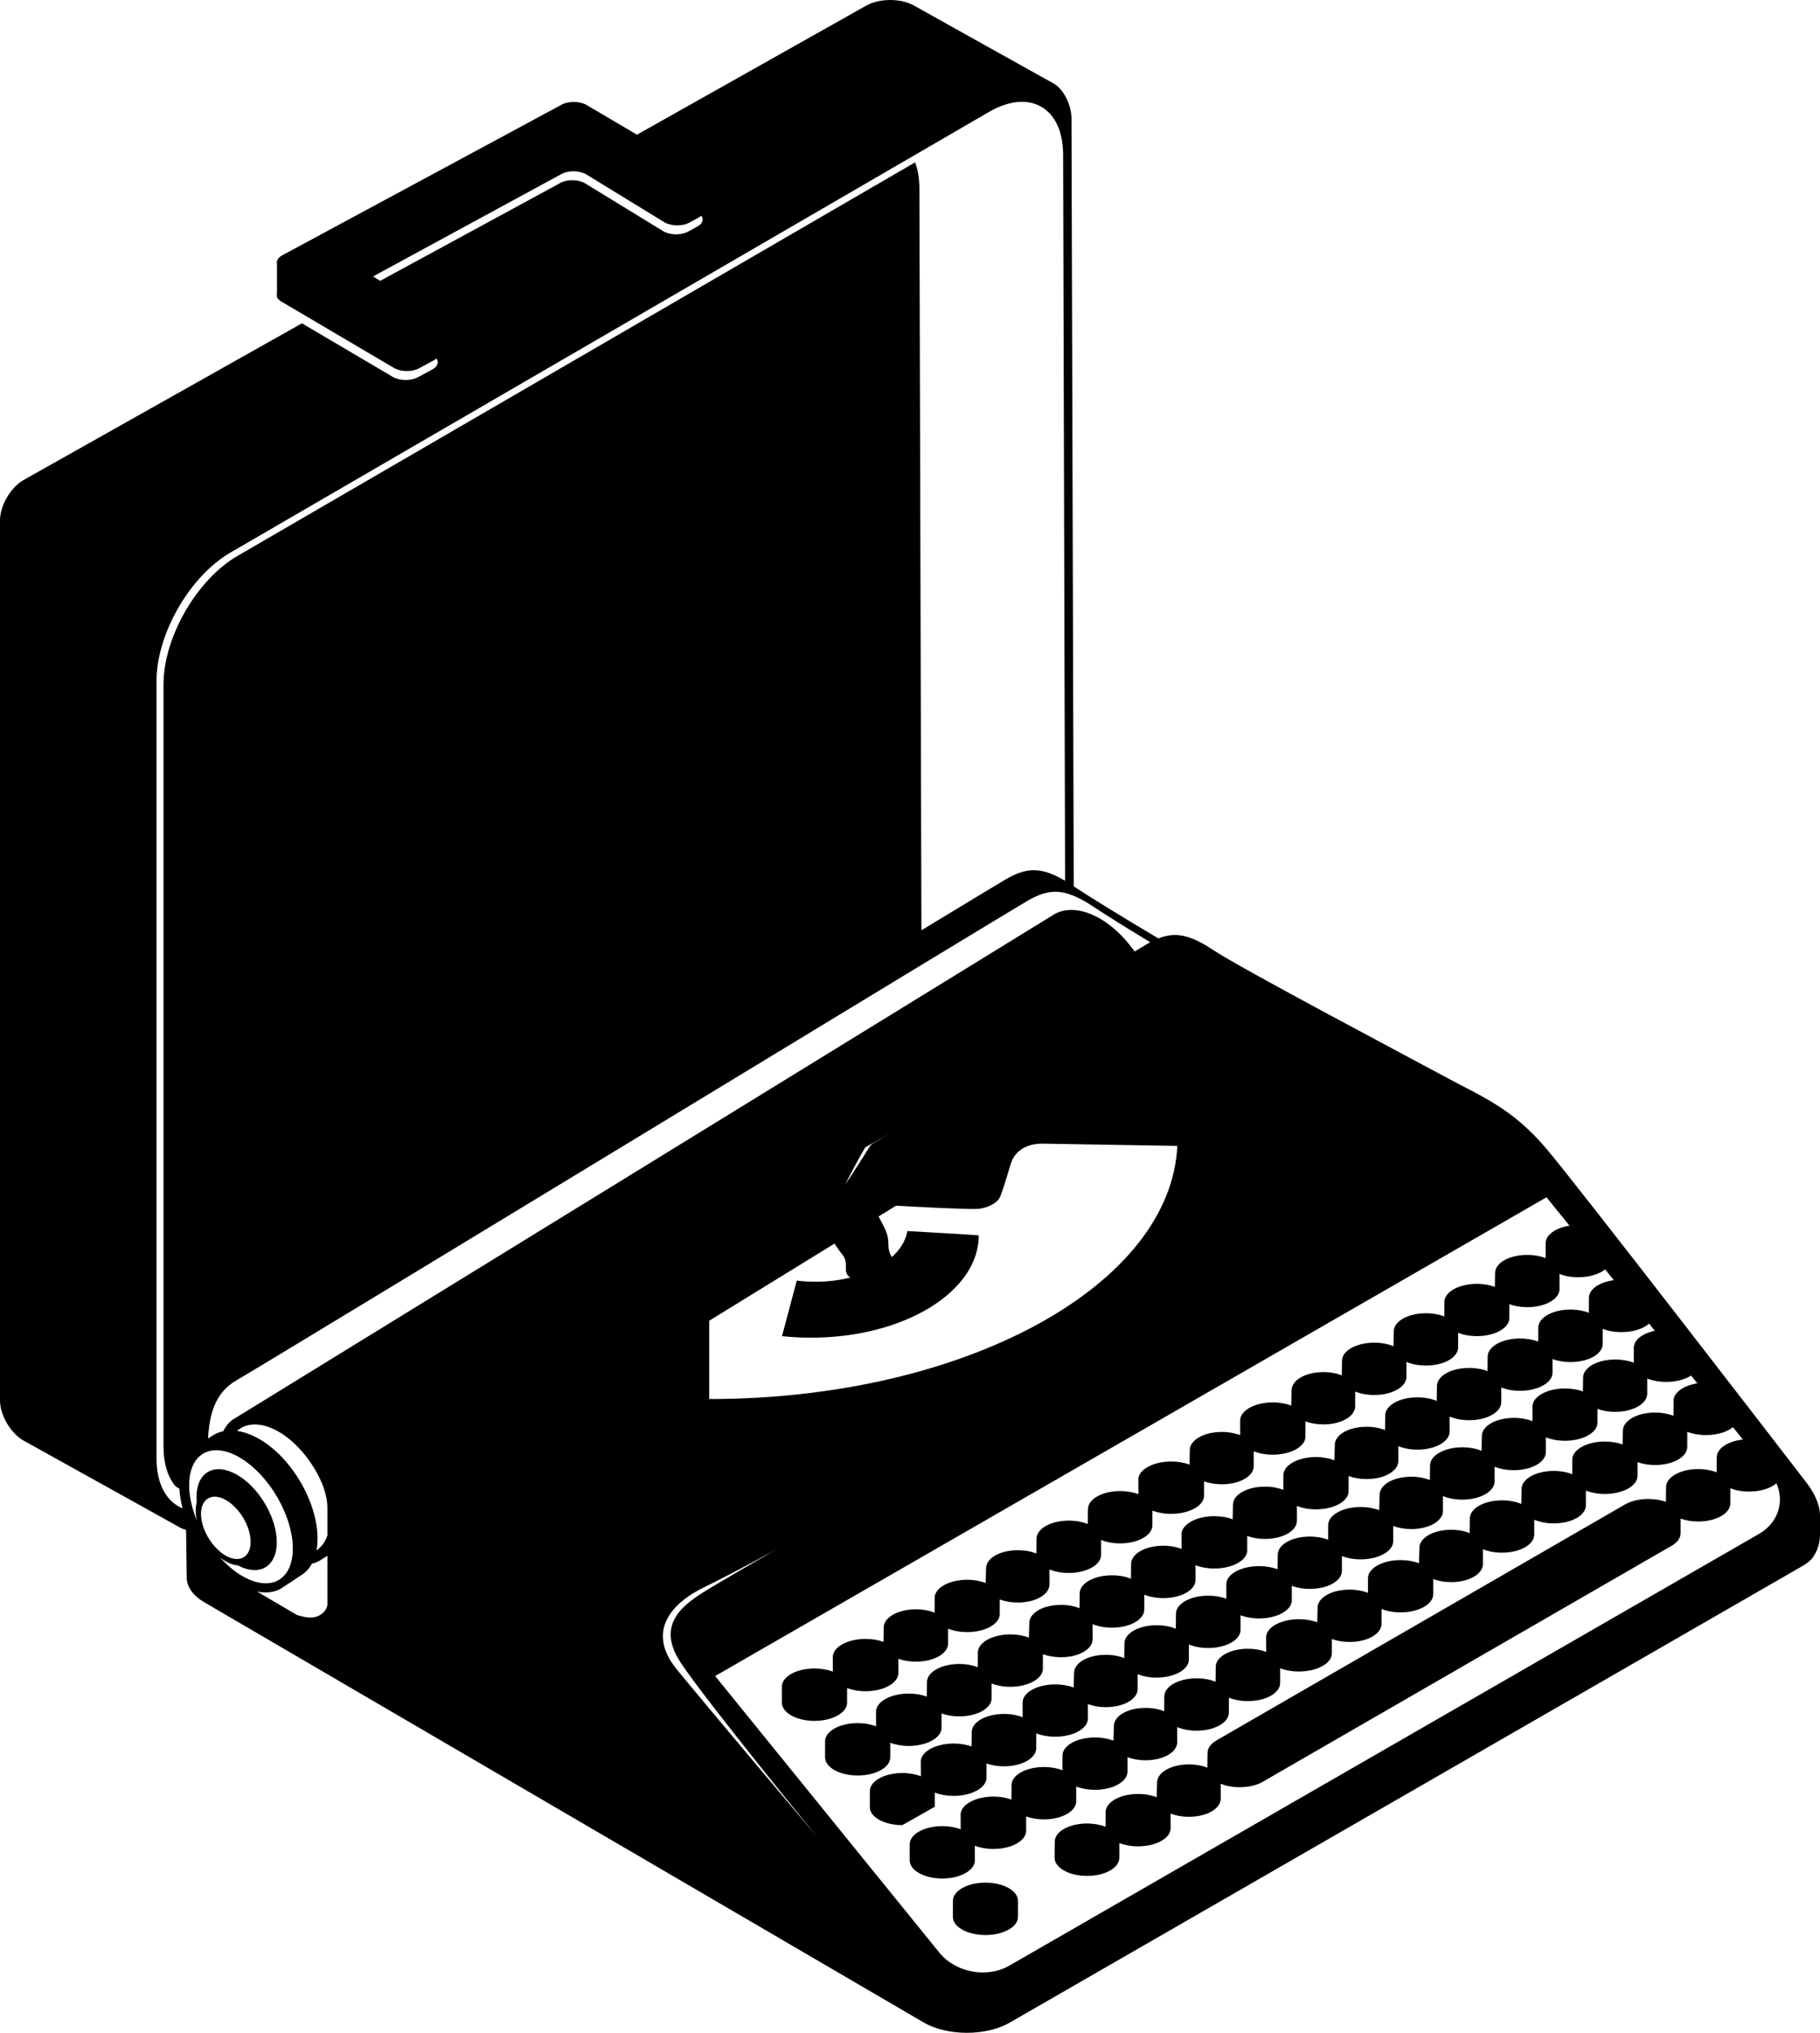 <?xml version="1.0" ?>
<svg xmlns="http://www.w3.org/2000/svg" viewBox="0 0 81.225 90.71">
	<g id="Group">
		<path d="M81.225,67.591 C81.223,67.269 81.071,66.75 80.657,66.202 C79.35,64.504 70.427,52.924 69.009,51.249 C67.48,49.441 66.116,48.926 64.513,48.057 C62.908,47.188 55.388,43.22 54.138,42.386 C53.099,41.695 52.445,41.576 51.697,41.872 C50.041,40.891 48.631,40.018 47.92,39.55 L47.826,7.627 C47.824,6.96 47.822,5.907 47.82,5.288 C47.818,4.669 47.457,3.964 47.015,3.722 C46.573,3.48 40.783,0.244 40.783,0.244 C40.2,-0.082 39.248,-0.081 38.666,0.247 L28.427,6.01 L26.186,4.689 C25.882,4.51 25.379,4.501 25.07,4.668 L12.591,11.395 C12.409,11.494 12.332,11.632 12.362,11.766 L12.362,13.005 C12.361,13.103 12.341,13.246 12.385,13.308 C12.409,13.341 12.478,13.409 12.551,13.452 L17.58,16.416 C17.884,16.595 18.386,16.604 18.697,16.437 L19.35,16.084 C19.402,16.056 19.445,16.025 19.48,15.992 C19.595,16.16 19.534,16.356 19.298,16.483 L18.644,16.836 C18.333,17.003 17.831,16.994 17.527,16.815 L13.474,14.427 L1.058,21.415 C0.477,21.742 0,22.556 0,23.223 L0,62.481 C0,63.149 0.478,63.96 1.062,64.284 L6.474,67.29 C7.056,67.615 7.766,68.008 8.048,68.166 C8.124,68.208 8.211,68.238 8.304,68.259 C8.304,68.465 8.333,70.315 8.333,70.315 C8.304,70.741 8.566,71.171 9.121,71.495 L41.215,90.238 C42.27,90.854 44.002,90.86 45.061,90.25 L80.463,69.864 C80.859,69.636 80.973,69.418 81.098,69.137 C81.225,68.858 81.229,68.477 81.229,68.362 C81.227,68.36 81.227,67.829 81.225,67.591 Z M52.542,51.129 C52.257,57.372 43.034,62.425 31.652,62.425 L31.652,58.931 L37.243,55.489 C37.366,55.678 37.48,55.84 37.566,55.94 C37.948,56.384 37.551,56.73 37.944,57.006 C37.465,57.125 36.942,57.191 36.394,57.191 C36.109,57.191 35.83,57.173 35.559,57.139 L34.9,59.619 C35.323,59.664 35.757,59.687 36.201,59.687 C40.332,59.687 43.681,57.644 43.681,55.124 C43.681,55.108 40.494,54.93 40.494,54.93 C40.424,55.358 40.178,55.753 39.801,56.091 C39.52,55.61 39.769,55.46 39.517,54.885 C39.448,54.726 39.335,54.51 39.209,54.279 L39.99,53.798 C41.288,53.87 42.832,53.948 43.519,53.945 C43.861,53.944 44.212,53.821 44.435,53.645 C44.533,53.567 44.607,53.477 44.642,53.384 C44.82,52.913 44.98,52.362 45.101,51.954 C45.353,51.11 46.179,51.029 46.501,51.029 C46.585,51.032 52.481,51.129 52.542,51.129 Z M39.686,50.585 C39.49,50.703 39.291,50.821 39.093,50.937 C39.093,50.937 38.887,51.044 38.821,51.148 C38.62,51.466 38.069,52.357 37.722,52.849 C37.721,52.85 37.721,52.85 37.721,52.851 C37.721,52.85 37.721,52.849 37.722,52.848 C37.953,52.386 38.364,51.618 38.611,51.202 L39.686,50.585 Z M47.921,39.972 L47.921,39.972 C48.187,40.08 48.476,40.242 48.802,40.459 C49.298,40.79 50.208,41.361 51.335,42.043 L51.335,42.043 L51.335,42.043 C51.296,42.064 51.257,42.085 51.218,42.107 C51.154,42.144 50.954,42.263 50.636,42.456 C49.525,40.878 47.954,40.212 46.996,40.829 L10.341,63.373 C10.184,63.504 10.057,63.669 9.961,63.862 C9.792,63.897 9.633,63.962 9.488,64.054 L9.286,64.184 C9.338,63.184 9.568,62.154 10.54,61.598 C11.895,60.823 44.394,41.049 45.853,40.196 C45.865,40.189 45.874,40.184 45.882,40.179 C46.263,39.961 46.601,39.829 46.945,39.798 C47.136,39.781 47.332,39.795 47.537,39.844 L47.537,39.844 C47.659,39.875 47.786,39.917 47.921,39.972 Z M16.968,12.531 L16.648,12.335 L25.068,7.76 C25.378,7.592 25.878,7.605 26.177,7.789 L29.639,9.91 C29.941,10.094 30.44,10.107 30.75,9.94 L31.173,9.711 C31.223,9.684 31.264,9.655 31.298,9.623 C31.416,9.788 31.358,9.982 31.121,10.11 L30.698,10.339 C30.388,10.507 29.888,10.493 29.587,10.309 L26.125,8.188 C25.824,8.004 25.325,7.991 25.016,8.159 L16.968,12.531 Z M7.297,30.534 L7.297,64.553 C7.297,65.268 7.471,65.839 7.772,66.24 C7.772,66.24 7.876,66.375 8.004,66.422 C8.022,66.703 8.07,66.999 8.15,67.302 C7.438,67.012 6.985,66.232 6.985,65.073 L6.985,30.386 C6.985,28.288 8.467,25.711 10.282,24.657 L44.137,4.995 C45.951,3.942 47.44,4.796 47.446,6.893 L47.534,39.302 C46.468,38.664 45.809,38.707 44.919,39.217 C44.728,39.325 43.302,40.188 41.122,41.509 L41.032,8.401 C41.031,7.957 40.964,7.57 40.841,7.244 L10.598,24.806 C8.783,25.859 7.297,28.436 7.297,30.534 Z M9.363,68.717 C8.896,68.01 8.839,67.195 9.234,66.894 C9.629,66.593 10.328,66.921 10.794,67.628 C11.261,68.335 11.317,69.151 10.923,69.452 C10.527,69.752 9.828,69.423 9.363,68.717 Z M9.818,69.494 C10.086,69.703 10.365,69.829 10.615,69.848 C11.105,70.106 11.586,70.137 11.927,69.877 C12.568,69.39 12.475,68.068 11.72,66.924 C10.965,65.78 9.834,65.248 9.195,65.735 C8.862,65.988 8.728,66.465 8.781,67.028 C8.718,67.259 8.718,67.541 8.784,67.841 C8.282,66.614 8.323,65.425 8.962,64.932 C9.769,64.308 11.226,65.032 12.217,66.549 C13.207,68.066 13.356,69.8 12.549,70.424 C11.874,70.944 10.748,70.527 9.818,69.494 Z M14.612,71.579 C14.612,71.813 14.342,72.175 13.844,72.176 C13.62,72.176 13.263,72.067 13.255,72.062 C13.255,72.062 12.1,71.384 11.472,71.015 C11.926,71.109 12.346,71.044 12.675,70.793 L13.547,70.215 C13.7,70.098 13.824,69.947 13.922,69.771 C14.097,69.73 14.26,69.657 14.406,69.545 L14.611,69.419 C14.612,70.434 14.612,71.384 14.612,71.579 Z M14.612,68.51 C14.522,68.772 14.377,68.988 14.175,69.141 C14.159,69.154 14.143,69.165 14.126,69.176 C14.297,68.252 13.987,66.983 13.232,65.838 C12.468,64.68 11.459,63.973 10.58,63.847 C10.601,63.827 10.624,63.809 10.646,63.792 C11.472,63.163 12.932,63.852 13.907,65.328 C14.246,65.842 14.611,66.561 14.611,67.28 C14.611,67.999 14.612,68.046 14.612,68.51 Z M30.216,74.503 C28.639,72.581 30.393,71.332 31.337,70.868 C32.926,70.088 34.69,69.113 34.69,69.113 C34.69,69.113 33.161,69.986 31.909,70.731 C30.657,71.477 29.147,72.356 30.402,74.223 C31.628,76.047 36.495,81.993 36.495,81.993 C36.495,81.993 31.681,76.291 30.216,74.503 Z M41.913,87.114 L31.917,74.784 L69.019,53.423 L70.046,54.69 C69.431,54.784 68.982,55.096 68.982,55.469 L68.982,56.137 C68.75,56.047 68.468,55.993 68.16,55.993 C67.357,55.993 66.724,56.355 66.724,56.802 L66.714,57.42 C66.485,57.335 66.21,57.285 65.911,57.285 C65.108,57.285 64.462,57.646 64.462,58.094 L64.46,58.741 C64.228,58.65 63.946,58.597 63.638,58.597 C62.833,58.597 62.202,58.958 62.202,59.406 L62.192,60.07 C61.954,59.969 61.655,59.91 61.331,59.91 C60.526,59.91 59.892,60.272 59.892,60.719 L59.884,61.37 C59.655,61.277 59.372,61.223 59.062,61.223 C58.257,61.223 57.644,61.585 57.644,62.033 L57.626,62.716 C57.392,62.627 57.108,62.574 56.804,62.574 C56.001,62.574 55.347,62.936 55.347,63.384 L55.349,64.038 C55.117,63.947 54.835,63.894 54.527,63.894 C53.724,63.894 53.099,64.255 53.099,64.703 L53.087,65.35 C52.853,65.263 52.569,65.212 52.269,65.212 C51.466,65.212 50.802,65.574 50.802,66.021 L50.808,66.672 C50.578,66.583 50.296,66.531 49.992,66.531 C49.189,66.531 48.554,66.892 48.554,67.34 L48.546,68.003 C48.31,67.906 48.019,67.85 47.7,67.85 C46.895,67.85 46.258,68.212 46.258,68.66 L46.251,69.319 C46.022,69.225 45.737,69.17 45.423,69.17 C44.619,69.17 44.008,69.532 44.008,69.979 L43.989,70.632 C43.755,70.542 43.471,70.489 43.165,70.489 C42.362,70.489 41.712,70.851 41.712,71.298 L41.712,71.957 C41.478,71.863 41.191,71.808 40.876,71.808 C40.073,71.808 39.44,72.17 39.44,72.618 L39.431,73.261 C39.2,73.177 38.925,73.128 38.629,73.128 C37.826,73.128 37.167,73.49 37.167,73.937 L37.17,74.588 C36.937,74.499 36.654,74.447 36.35,74.447 C35.546,74.447 34.895,74.809 34.895,75.256 L34.895,75.976 C34.895,76.422 35.546,76.785 36.35,76.785 C37.154,76.785 37.805,76.423 37.805,75.976 L37.805,75.321 C38.04,75.411 38.325,75.463 38.629,75.463 C39.434,75.463 40.093,75.101 40.093,74.654 L40.093,74.015 C40.319,74.096 40.586,74.143 40.875,74.143 C41.679,74.143 42.313,73.782 42.313,73.334 L42.313,72.67 C42.551,72.767 42.846,72.824 43.165,72.824 C43.969,72.824 44.618,72.462 44.618,72.015 L44.618,71.368 C44.846,71.454 45.122,71.505 45.423,71.505 C46.226,71.505 46.837,71.143 46.837,70.696 L46.837,70.027 C47.077,70.127 47.376,70.185 47.7,70.185 C48.503,70.185 49.141,69.824 49.141,69.376 L49.141,68.712 C49.379,68.809 49.672,68.866 49.991,68.866 C50.796,68.866 51.43,68.504 51.43,68.057 L51.43,67.401 C51.668,67.494 51.957,67.548 52.268,67.548 C53.073,67.548 53.735,67.186 53.735,66.739 L53.735,66.097 C53.962,66.179 54.233,66.228 54.526,66.228 C55.331,66.228 55.954,65.867 55.954,65.419 L55.954,64.757 C56.194,64.853 56.487,64.908 56.804,64.908 C57.609,64.908 58.261,64.547 58.261,64.099 L58.261,63.421 C58.488,63.507 58.763,63.557 59.062,63.557 C59.865,63.557 60.48,63.196 60.48,62.748 L60.48,62.09 C60.718,62.188 61.011,62.244 61.332,62.244 C62.135,62.244 62.768,61.882 62.768,61.435 L62.768,60.769 C63.01,60.871 63.311,60.931 63.639,60.931 C64.442,60.931 65.075,60.569 65.075,60.122 L65.075,59.469 C65.311,59.563 65.6,59.618 65.913,59.618 C66.718,59.618 67.362,59.256 67.362,58.809 L67.362,58.193 C67.591,58.276 67.866,58.326 68.161,58.326 C68.966,58.326 69.599,57.964 69.599,57.518 L69.599,56.844 C69.835,56.937 70.124,56.991 70.437,56.991 C70.935,56.991 71.373,56.852 71.634,56.64 L72.025,57.121 C71.384,57.206 70.912,57.525 70.912,57.907 L70.91,58.577 C70.678,58.486 70.396,58.432 70.088,58.432 C69.285,58.432 68.652,58.794 68.652,59.241 L68.644,59.859 C68.414,59.774 68.138,59.723 67.839,59.723 C67.036,59.723 66.392,60.085 66.392,60.533 L66.388,61.181 C66.158,61.09 65.872,61.037 65.566,61.037 C64.761,61.037 64.13,61.398 64.13,61.845 L64.12,62.51 C63.882,62.409 63.583,62.35 63.257,62.35 C62.454,62.35 61.821,62.711 61.821,63.158 L61.813,63.809 C61.583,63.717 61.299,63.663 60.989,63.663 C60.184,63.663 59.571,64.024 59.571,64.471 L59.553,65.155 C59.319,65.067 59.035,65.013 58.731,65.013 C57.928,65.013 57.276,65.375 57.276,65.823 L57.276,66.478 C57.046,66.387 56.762,66.333 56.454,66.333 C55.649,66.333 55.026,66.694 55.026,67.141 L55.014,67.79 C54.78,67.702 54.498,67.651 54.196,67.651 C53.393,67.651 52.731,68.013 52.731,68.46 L52.735,69.111 C52.505,69.023 52.223,68.969 51.919,68.969 C51.116,68.969 50.481,69.331 50.481,69.779 L50.473,70.442 C50.237,70.346 49.944,70.29 49.627,70.29 C48.822,70.29 48.186,70.651 48.186,71.098 L48.178,71.759 C47.949,71.664 47.664,71.61 47.35,71.61 C46.545,71.61 45.937,71.971 45.937,72.418 L45.917,73.072 C45.683,72.981 45.398,72.927 45.092,72.927 C44.288,72.927 43.641,73.289 43.641,73.737 L43.639,74.392 C43.406,74.301 43.121,74.246 42.812,74.246 C42.008,74.246 41.369,74.608 41.369,75.056 L41.363,75.701 C41.132,75.616 40.854,75.567 40.557,75.567 C39.754,75.567 39.096,75.928 39.096,76.375 L39.098,77.027 C38.866,76.938 38.582,76.885 38.277,76.885 C37.474,76.885 36.823,77.247 36.823,77.694 L36.823,78.414 C36.823,78.86 37.474,79.223 38.277,79.223 C39.081,79.223 39.731,78.861 39.731,78.414 L39.731,77.761 C39.966,77.851 40.252,77.904 40.557,77.904 C41.361,77.904 42.02,77.542 42.02,77.095 L42.02,76.453 C42.247,76.536 42.519,76.585 42.812,76.585 C43.616,76.585 44.255,76.223 44.255,75.776 L44.255,75.117 C44.492,75.211 44.78,75.265 45.092,75.265 C45.895,75.265 46.543,74.903 46.543,74.456 L46.543,73.808 C46.772,73.895 47.048,73.946 47.35,73.946 C48.153,73.946 48.762,73.584 48.762,73.138 L48.762,72.468 C49.002,72.568 49.301,72.627 49.627,72.627 C50.43,72.627 51.068,72.265 51.068,71.818 L51.068,71.154 C51.306,71.25 51.599,71.307 51.918,71.307 C52.723,71.307 53.356,70.945 53.356,70.498 L53.356,69.839 C53.594,69.933 53.883,69.987 54.196,69.987 C55.001,69.987 55.663,69.625 55.663,69.178 L55.663,68.535 C55.888,68.619 56.161,68.667 56.454,68.667 C57.257,68.667 57.88,68.305 57.88,67.859 L57.88,67.195 C58.12,67.291 58.415,67.347 58.732,67.347 C59.537,67.347 60.187,66.987 60.187,66.539 L60.187,65.86 C60.414,65.945 60.691,65.996 60.99,65.996 C61.793,65.996 62.406,65.635 62.406,65.188 L62.406,64.528 C62.644,64.626 62.939,64.683 63.258,64.683 C64.063,64.683 64.696,64.322 64.696,63.874 L64.696,63.207 C64.936,63.31 65.237,63.37 65.567,63.37 C66.37,63.37 67.001,63.009 67.001,62.561 L67.001,61.908 C67.237,62.003 67.528,62.057 67.841,62.057 C68.646,62.057 69.288,61.696 69.288,61.248 L69.288,60.641 C69.518,60.726 69.792,60.775 70.089,60.775 C70.894,60.775 71.527,60.414 71.527,59.967 L71.527,59.293 C71.761,59.386 72.05,59.44 72.365,59.44 C72.885,59.44 73.34,59.289 73.595,59.06 L73.853,59.379 C73.304,59.495 72.915,59.789 72.915,60.135 L72.915,60.807 C72.683,60.714 72.397,60.661 72.087,60.661 C71.282,60.661 70.653,61.023 70.653,61.47 L70.643,62.085 C70.414,62.001 70.141,61.953 69.846,61.953 C69.043,61.953 68.393,62.314 68.393,62.761 L68.393,63.412 C68.161,63.32 67.875,63.266 67.563,63.266 C66.76,63.266 66.133,63.627 66.133,64.075 L66.121,64.736 C65.883,64.637 65.586,64.579 65.264,64.579 C64.461,64.579 63.823,64.94 63.823,65.388 L63.813,66.041 C63.583,65.946 63.299,65.891 62.983,65.891 C62.18,65.891 61.571,66.252 61.571,66.7 L61.551,67.386 C61.317,67.295 61.031,67.242 60.727,67.242 C59.922,67.242 59.274,67.604 59.274,68.051 L59.274,68.704 C59.044,68.614 58.762,68.561 58.458,68.561 C57.653,68.561 57.026,68.922 57.026,69.37 L57.014,70.021 C56.78,69.932 56.496,69.88 56.192,69.88 C55.387,69.88 54.729,70.241 54.729,70.689 L54.733,71.337 C54.503,71.249 54.223,71.199 53.922,71.199 C53.119,71.199 52.481,71.56 52.481,72.007 L52.475,72.674 C52.237,72.576 51.944,72.518 51.621,72.518 C50.818,72.518 50.183,72.879 50.183,73.327 L50.175,73.984 C49.946,73.892 49.663,73.838 49.351,73.838 C48.548,73.838 47.935,74.199 47.935,74.647 L47.917,75.298 C47.683,75.209 47.399,75.157 47.095,75.157 C46.291,75.157 45.638,75.518 45.638,75.965 L45.639,76.623 C45.406,76.53 45.118,76.476 44.806,76.476 C44.001,76.476 43.367,76.838 43.367,77.285 L43.359,77.927 C43.129,77.844 42.854,77.796 42.56,77.796 C41.757,77.796 41.093,78.157 41.093,78.605 L41.099,79.258 C40.865,79.167 40.579,79.112 40.271,79.112 C39.468,79.112 38.82,79.472 38.82,79.919 L38.819,80.636 C38.819,81.082 39.468,81.437 40.271,81.437 L41.722,80.615 L41.722,79.986 C41.959,80.079 42.249,80.132 42.56,80.132 C43.365,80.132 44.027,79.771 44.027,79.324 L44.027,78.687 C44.252,78.766 44.519,78.813 44.806,78.813 C45.61,78.813 46.246,78.452 46.246,78.004 L46.246,77.341 C46.484,77.437 46.778,77.492 47.095,77.492 C47.898,77.492 48.552,77.131 48.552,76.683 L48.552,76.037 C48.779,76.124 49.054,76.173 49.351,76.173 C50.156,76.173 50.771,75.812 50.771,75.365 L50.771,74.701 C51.009,74.798 51.302,74.854 51.621,74.854 C52.426,74.854 53.059,74.492 53.059,74.045 L53.059,73.376 C53.299,73.476 53.598,73.534 53.922,73.534 C54.725,73.534 55.365,73.173 55.365,72.725 L55.365,72.072 C55.599,72.162 55.885,72.215 56.191,72.215 C56.994,72.215 57.652,71.854 57.652,71.406 L57.652,70.761 C57.882,70.848 58.158,70.897 58.457,70.897 C59.26,70.897 59.889,70.537 59.889,70.089 L59.889,69.431 C60.125,69.524 60.414,69.578 60.727,69.578 C61.53,69.578 62.178,69.217 62.178,68.769 L62.178,68.089 C62.405,68.176 62.682,68.226 62.983,68.226 C63.788,68.226 64.397,67.865 64.397,67.418 L64.397,66.754 C64.637,66.855 64.936,66.913 65.26,66.913 C66.065,66.913 66.701,66.552 66.701,66.105 L66.701,65.443 C66.939,65.542 67.236,65.6 67.558,65.6 C68.363,65.6 68.99,65.239 68.99,64.792 L68.99,64.134 C69.228,64.23 69.523,64.287 69.842,64.287 C70.645,64.287 71.295,63.926 71.295,63.479 L71.295,62.866 C71.522,62.948 71.791,62.996 72.082,62.996 C72.885,62.996 73.514,62.634 73.514,62.187 L73.514,61.509 C73.754,61.605 74.047,61.661 74.366,61.661 C74.807,61.661 75.204,61.551 75.471,61.378 L75.752,61.725 C75.137,61.82 74.688,62.132 74.688,62.504 L74.686,63.174 C74.454,63.083 74.172,63.029 73.864,63.029 C73.061,63.029 72.428,63.391 72.428,63.838 L72.418,64.452 C72.189,64.369 71.918,64.321 71.623,64.321 C70.82,64.321 70.168,64.682 70.168,65.13 L70.168,65.779 C69.936,65.687 69.65,65.633 69.342,65.633 C68.537,65.633 67.906,65.994 67.906,66.442 L67.896,67.106 C67.658,67.005 67.359,66.946 67.033,66.946 C66.23,66.946 65.597,67.307 65.597,67.755 L65.589,68.406 C65.359,68.313 65.075,68.259 64.763,68.259 C63.96,68.259 63.347,68.62 63.347,69.068 L63.329,69.752 C63.095,69.663 62.811,69.611 62.507,69.611 C61.702,69.611 61.052,69.972 61.052,70.419 L61.052,71.075 C60.822,70.983 60.538,70.929 60.23,70.929 C59.425,70.929 58.802,71.291 58.802,71.738 L58.79,72.386 C58.556,72.3 58.272,72.248 57.972,72.248 C57.167,72.248 56.507,72.609 56.507,73.057 L56.511,73.708 C56.281,73.619 56.001,73.567 55.695,73.567 C54.892,73.567 54.257,73.928 54.257,74.376 L54.249,75.039 C54.013,74.942 53.72,74.887 53.403,74.887 C52.598,74.887 51.962,75.248 51.962,75.695 L51.956,76.356 C51.726,76.261 51.44,76.206 51.124,76.206 C50.321,76.206 49.712,76.567 49.712,77.014 L49.692,77.669 C49.458,77.578 49.174,77.525 48.868,77.525 C48.063,77.525 47.417,77.886 47.417,78.334 L47.415,78.989 C47.182,78.897 46.896,78.844 46.587,78.844 C45.784,78.844 45.144,79.205 45.144,79.652 L45.14,80.298 C44.908,80.213 44.63,80.163 44.333,80.163 C43.529,80.163 42.872,80.525 42.872,80.972 L42.874,81.623 C42.641,81.534 42.358,81.482 42.053,81.482 C41.249,81.482 40.599,81.843 40.599,82.291 L40.599,83.011 C40.599,83.457 41.249,83.819 42.053,83.819 C42.857,83.819 43.507,83.458 43.507,83.011 L43.507,82.358 C43.741,82.448 44.027,82.501 44.333,82.501 C45.138,82.501 45.795,82.14 45.795,81.692 L45.795,81.05 C46.023,81.133 46.294,81.181 46.587,81.181 C47.392,81.181 48.03,80.82 48.03,80.372 L48.03,79.715 C48.268,79.807 48.555,79.861 48.868,79.861 C49.671,79.861 50.319,79.5 50.319,79.053 L50.319,78.404 C50.548,78.491 50.823,78.543 51.124,78.543 C51.929,78.543 52.538,78.181 52.538,77.734 L52.538,77.064 C52.778,77.164 53.077,77.223 53.403,77.223 C54.206,77.223 54.844,76.862 54.844,76.414 L54.844,75.749 C55.08,75.846 55.373,75.903 55.694,75.903 C56.497,75.903 57.132,75.541 57.132,75.094 L57.132,74.436 C57.37,74.53 57.659,74.583 57.972,74.583 C58.777,74.583 59.439,74.221 59.439,73.775 L59.439,73.132 C59.664,73.215 59.935,73.264 60.23,73.264 C61.033,73.264 61.656,72.903 61.656,72.455 L61.656,71.792 C61.896,71.888 62.189,71.944 62.508,71.944 C63.311,71.944 63.963,71.582 63.963,71.135 L63.963,70.457 C64.19,70.543 64.465,70.593 64.764,70.593 C65.569,70.593 66.182,70.232 66.182,69.784 L66.182,69.126 C66.42,69.223 66.713,69.28 67.034,69.28 C67.839,69.28 68.472,68.919 68.472,68.471 L68.472,67.811 C68.712,67.914 69.013,67.974 69.343,67.974 C70.146,67.974 70.777,67.612 70.777,67.165 L70.777,66.509 C71.015,66.605 71.308,66.66 71.625,66.66 C72.43,66.66 73.082,66.299 73.082,65.852 L73.082,65.241 C73.307,65.321 73.576,65.369 73.865,65.369 C74.668,65.369 75.301,65.007 75.301,64.56 L75.301,63.886 C75.537,63.98 75.828,64.034 76.141,64.034 C76.639,64.034 77.079,63.894 77.338,63.681 L77.785,64.232 C77.117,64.304 76.617,64.631 76.617,65.025 L76.613,65.695 C76.381,65.604 76.099,65.55 75.791,65.55 C74.986,65.55 74.355,65.911 74.355,66.359 L74.347,67.013 C74.12,66.931 73.853,66.884 73.562,66.884 C73.16,66.884 72.796,66.975 72.537,67.121 L54.307,77.647 C54.049,77.793 53.891,77.994 53.891,78.217 L53.883,78.874 C53.653,78.781 53.371,78.728 53.061,78.728 C52.256,78.728 51.639,79.09 51.639,79.537 L51.623,80.192 C51.389,80.101 51.103,80.046 50.795,80.046 C49.99,80.046 49.344,80.408 49.344,80.856 L49.342,81.511 C49.11,81.42 48.824,81.365 48.514,81.365 C47.711,81.365 47.073,81.727 47.073,82.174 L47.066,82.895 C47.066,83.34 47.712,83.703 48.514,83.703 C49.319,83.703 49.955,83.341 49.955,82.895 L49.955,82.236 C50.193,82.329 50.482,82.383 50.795,82.383 C51.598,82.383 52.244,82.022 52.244,81.575 L52.244,80.923 C52.474,81.012 52.756,81.065 53.06,81.065 C53.863,81.065 54.48,80.703 54.48,80.256 L54.48,79.592 C54.718,79.689 55.011,79.745 55.33,79.745 C55.703,79.745 56.041,79.667 56.295,79.538 L74.527,69.016 C74.82,68.868 75.004,68.653 75.004,68.414 L75.004,67.76 C75.231,67.841 75.498,67.889 75.789,67.889 C76.592,67.889 77.223,67.527 77.223,67.08 L77.223,66.406 C77.461,66.499 77.75,66.554 78.063,66.554 C78.577,66.554 79.024,66.407 79.28,66.185 C79.649,67.01 79.354,67.953 78.507,68.441 L45.046,87.706 C44.045,88.283 42.634,88.016 41.913,87.114 Z" id="Shape"/>
		<path d="M45.432,85.533 L45.432,84.813 C45.432,84.366 44.784,84.003 43.98,84.003 C43.176,84.003 42.528,84.365 42.528,84.813 L42.526,85.533 C42.526,85.979 43.176,86.341 43.98,86.341 C44.784,86.341 45.432,85.979 45.432,85.533 Z" id="Path"/>
	</g>
</svg>